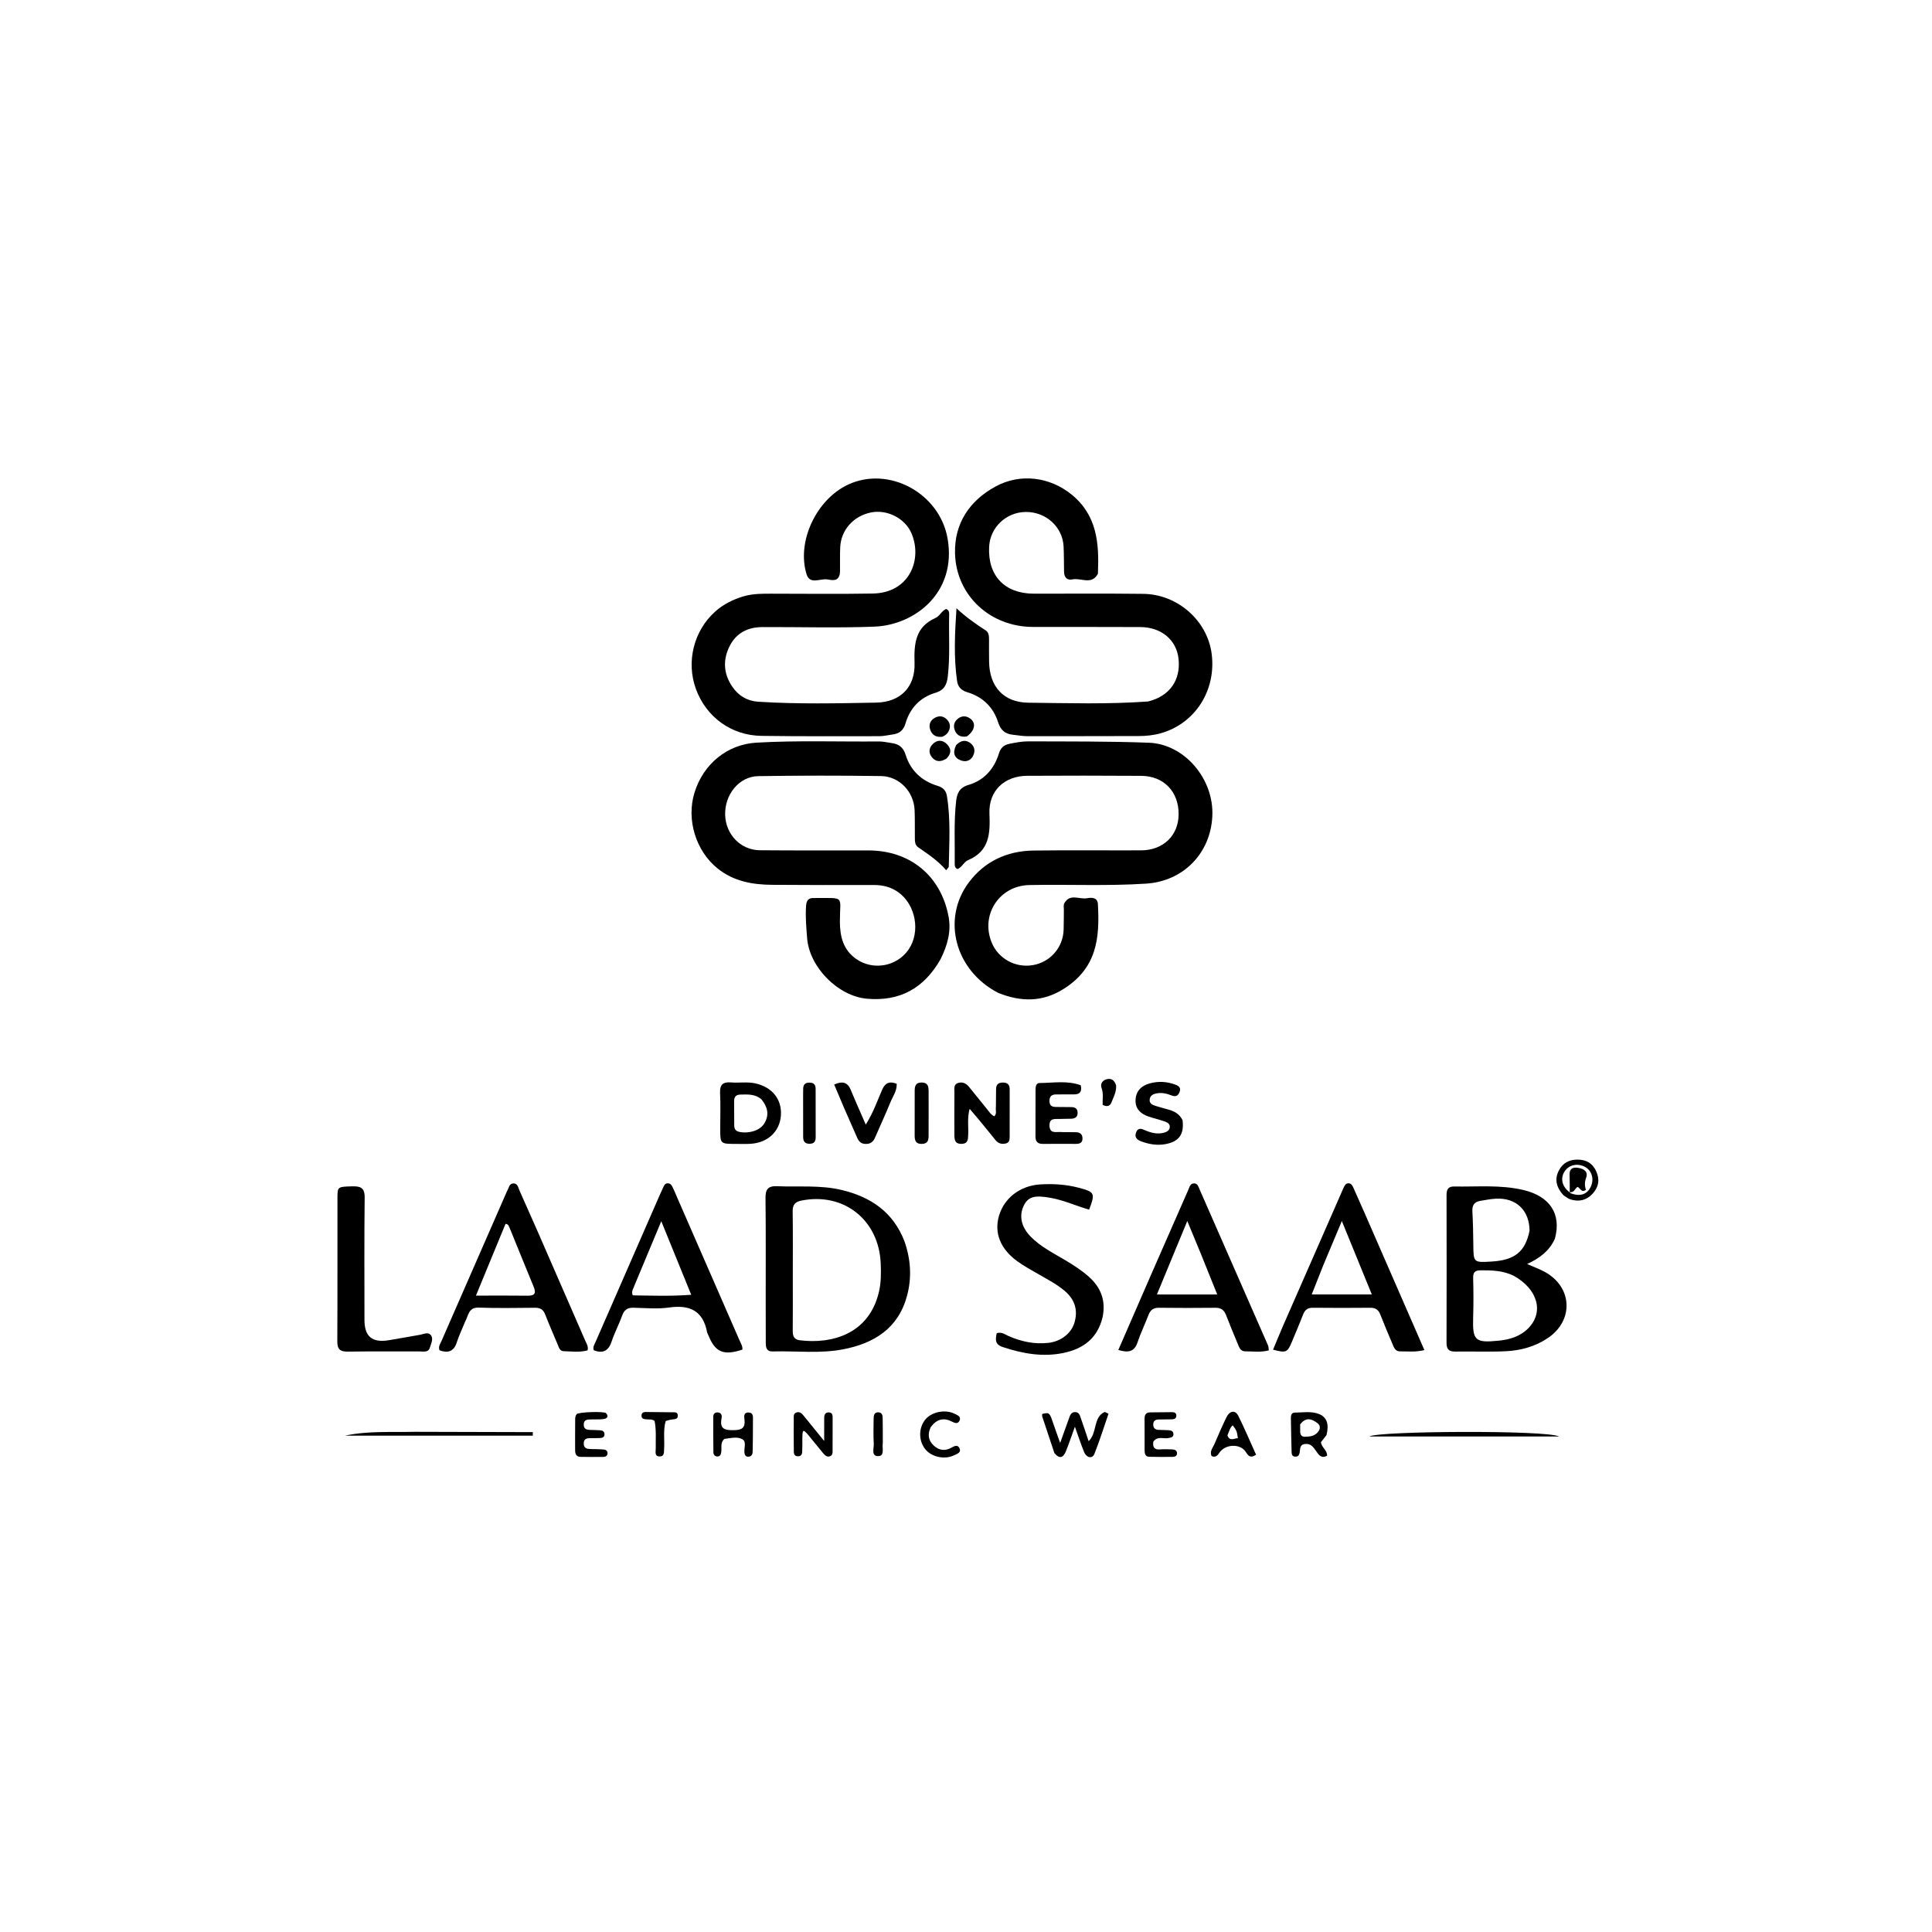 <svg version="1.1" id="Layer_1" xmlns="http://www.w3.org/2000/svg" xmlns:xlink="http://www.w3.org/1999/xlink" x="0px" y="0px"
	 width="100%" viewBox="0 0 1024 1024" enable-background="new 0 0 1024 1024" xml:space="preserve">
<path fill="#000000" opacity="1" stroke="none" 
	d="
M498.536,508.355 
	C489.775,523.845 476.863,530.899 459.437,529.333 
	C444.139,527.957 428.986,512.649 427.79,497.21 
	C427.354,491.579 426.842,485.937 427.223,480.245 
	C427.418,477.342 428.383,475.856 431.366,475.981 
	C431.532,475.988 431.699,475.969 431.865,475.97 
	C448.283,476.05 445.12,474.452 445.161,488.483 
	C445.184,496.461 446.923,503.378 453.693,508.195 
	C462.689,514.597 475.398,512.284 481.577,503.253 
	C488.002,493.861 485.376,479.503 476.07,472.868 
	C472.104,470.04 467.726,469.047 462.896,469.064 
	C445.064,469.13 427.231,469.096 409.399,468.976 
	C398.898,468.905 388.894,467.185 380.323,460.289 
	C368.861,451.068 363.673,434.483 368.083,420.151 
	C372.773,404.91 385.442,394.529 400.882,393.629 
	C422.524,392.368 444.197,393.184 465.855,392.987 
	C467.998,392.967 470.147,393.494 472.292,393.785 
	C476.168,394.31 478.692,395.797 480.029,400.13 
	C482.589,408.431 488.591,413.982 496.918,416.502 
	C499.978,417.427 501.42,419.086 501.888,421.932 
	C503.929,434.345 503.089,446.842 502.875,459.317 
	C502.868,459.711 502.343,460.095 501.496,461.254 
	C497.174,456.152 491.784,452.665 486.533,448.978 
	C484.746,447.724 484.909,445.449 484.894,443.435 
	C484.859,438.769 484.947,434.098 484.762,429.439 
	C484.375,419.661 476.726,411.457 466.904,411.323 
	C445.244,411.028 423.573,411.039 401.914,411.365 
	C391.763,411.518 384.022,421.109 384.35,431.961 
	C384.662,442.297 392.592,450.567 402.73,450.651 
	C421.895,450.81 441.061,450.743 460.227,450.744 
	C482.377,450.745 498.723,464.181 502.764,485.837 
	C504.234,493.716 502.178,501.016 498.536,508.355 
z"/>
<path fill="#000000" opacity="1" stroke="none" 
	d="
M529.034,526.222 
	C506.22,514.443 498.891,487.102 513.576,467.595 
	C521.942,456.483 533.86,450.983 547.803,450.803 
	C566.797,450.557 585.798,450.778 604.795,450.708 
	C616.55,450.665 624.614,442.846 624.698,431.618 
	C624.788,419.649 616.857,411.294 604.926,411.215 
	C584.763,411.081 564.598,411.078 544.434,411.191 
	C532.285,411.26 523.93,419.192 524.424,431.238 
	C524.855,441.732 524.492,451.072 513.08,455.906 
	C510.892,456.833 509.865,459.673 507.526,460.619 
	C506.038,460.013 506.007,458.76 506.022,457.64 
	C506.165,446.651 505.519,435.642 506.76,424.68 
	C507.231,420.52 508.467,417.449 513.346,416.017 
	C521.535,413.614 526.892,407.595 529.398,399.488 
	C530.391,396.277 532.044,394.822 535.134,394.211 
	C538.41,393.563 541.659,392.924 545.018,392.937 
	C566.344,393.016 587.67,392.866 608.989,393.662 
	C627.668,394.359 643.568,412.766 642.554,432.712 
	C641.556,452.363 627.155,467.055 607.503,468.341 
	C586.866,469.692 566.196,468.676 545.544,469.095 
	C529.734,469.417 519.639,484.733 525.565,499.451 
	C529.042,508.087 538.141,513.122 547.413,511.541 
	C556.679,509.962 563.452,502.213 563.745,492.779 
	C563.854,489.282 563.819,485.781 563.869,482.282 
	C563.886,481.117 563.587,479.752 564.08,478.823 
	C566.965,473.395 572.085,476.805 576.154,476.079 
	C578.486,475.663 581.695,475.539 581.904,479.143 
	C582.962,497.466 581.274,513.061 563.769,524.135 
	C552.685,531.147 541.208,531.171 529.034,526.222 
z"/>
<path fill="#000000" opacity="1" stroke="none" 
	d="
M394.35,315.979 
	C399.474,314.581 404.305,314.662 409.142,314.667 
	C426.973,314.686 444.808,314.894 462.634,314.585 
	C482.074,314.247 489.063,296.492 483.072,282.604 
	C479.588,274.528 470.006,269.884 461.551,271.631 
	C452.312,273.541 445.749,280.926 445.329,290.051 
	C445.161,293.71 445.266,297.382 445.223,301.047 
	C445.209,302.211 445.295,303.417 445.028,304.53 
	C444.103,308.39 440.763,307.451 438.46,307.098 
	C434.736,306.527 429.259,310 427.517,304.42 
	C422.1,287.067 432.707,264.673 449.528,256.839 
	C471.104,246.791 498.102,261.375 502.258,285.53 
	C507.194,314.224 484.727,331.283 463.583,332.124 
	C443.782,332.911 423.928,332.287 404.097,332.361 
	C396.316,332.39 390.127,335.493 386.606,342.673 
	C383.014,349.997 383.549,357.242 388.153,363.988 
	C391.426,368.783 396.067,371.568 401.942,371.938 
	C422.752,373.251 443.592,372.793 464.405,372.401 
	C477.34,372.157 485.13,364.067 484.73,351.399 
	C484.407,341.191 485.102,332.303 495.862,327.517 
	C498.054,326.542 499.102,323.766 501.424,322.773 
	C503.214,323.384 503.094,324.872 503.065,326.127 
	C502.821,336.945 503.609,347.782 502.345,358.586 
	C501.84,362.9 500.469,365.816 495.696,367.235 
	C487.689,369.616 482.303,375.333 479.962,383.353 
	C478.839,387.2 476.629,388.843 473.001,389.308 
	C470.694,389.604 468.391,390.193 466.086,390.195 
	C445.256,390.214 424.423,390.308 403.596,390.025 
	C387.599,389.809 374.293,380.043 368.856,365.184 
	C363.582,350.768 367.699,334.261 379.12,324.099 
	C383.428,320.264 388.446,317.725 394.35,315.979 
z"/>
<path fill="#000000" opacity="1" stroke="none" 
	d="
M608.484,371.804 
	C619.963,368.99 625.891,360.466 624.647,349.124 
	C623.556,339.179 615.551,332.418 604.386,332.353 
	C585.388,332.243 566.39,332.343 547.392,332.284 
	C524.85,332.215 506.721,315.663 506.18,293.208 
	C505.801,277.472 513.81,265.429 527.593,257.893 
	C540.835,250.652 556.429,252.804 567.873,262.04 
	C581.52,273.053 582.603,288.044 581.929,303.747 
	C581.922,303.913 581.926,304.102 581.849,304.237 
	C578.473,310.242 572.868,306.106 568.386,307.104 
	C565.611,307.722 564.019,306.015 563.968,303.111 
	C563.888,298.612 563.937,294.108 563.722,289.617 
	C563.228,279.282 554.351,271.251 543.68,271.35 
	C533.295,271.447 524.808,279.482 524.265,289.731 
	C523.45,305.129 532.486,314.641 547.965,314.66 
	C567.297,314.682 586.63,314.52 605.959,314.754 
	C624.23,314.975 639.984,329.018 642.221,346.61 
	C644.677,365.932 633.44,383.483 615.292,388.619 
	C611.425,389.714 607.456,390.115 603.439,390.121 
	C583.774,390.146 564.11,390.215 544.445,390.188 
	C541.969,390.184 539.495,389.699 537.018,389.45 
	C532.819,389.027 530.39,387.149 528.989,382.741 
	C526.483,374.858 520.901,369.379 512.854,366.945 
	C509.589,365.957 507.758,364.303 507.26,360.861 
	C505.425,348.171 506.104,335.486 506.953,322.392 
	C511.913,327.046 517.152,330.709 522.541,334.195 
	C524.163,335.244 524.213,337.35 524.212,339.227 
	C524.21,343.059 524.185,346.893 524.24,350.725 
	C524.429,363.95 531.952,372.315 545.094,372.449 
	C566.078,372.662 587.083,373.343 608.484,371.804 
z"/>
<path fill="#000000" opacity="1" stroke="none" 
	d="
M824.104,656.608 
	C821.12,663.146 815.966,666.906 809.401,669.961 
	C813.037,671.561 815.998,672.619 818.725,674.104 
	C833.386,682.09 834.292,699.746 820.511,709.112 
	C813.724,713.726 805.974,715.829 797.913,716.194 
	C789.105,716.593 780.264,716.21 771.44,716.356 
	C768.06,716.412 766.68,715.244 766.691,711.743 
	C766.773,685.597 766.748,659.451 766.7,633.306 
	C766.695,630.493 767.593,628.81 770.652,628.867 
	C782.94,629.093 795.282,627.848 807.458,630.734 
	C821.473,634.056 827.729,643.419 824.104,656.608 
M802.234,676.152 
	C796.673,673.427 790.727,673.24 784.69,673.293 
	C781.608,673.321 780.717,674.506 780.803,677.505 
	C780.998,684.323 781.014,691.155 780.807,697.973 
	C780.425,710.507 781.691,711.857 794.334,710.591 
	C800.217,710.002 805.835,708.319 810.112,703.924 
	C818.363,695.444 815.132,683.281 802.234,676.152 
M810.701,652.246 
	C810.58,641.518 803.664,634.83 793.004,635.316 
	C790.2,635.444 787.413,636.035 784.627,636.472 
	C781.453,636.97 780.215,638.804 780.395,642.054 
	C780.717,647.863 780.839,653.687 780.891,659.506 
	C780.978,669.22 780.928,669.22 790.659,668.636 
	C802.765,667.91 808.465,663.475 810.701,652.246 
z"/>
<path fill="#000000" opacity="1" stroke="none" 
	d="
M479.383,657.907 
	C482.795,667.658 483.305,677.251 480.755,686.781 
	C476.135,704.049 463.319,712.013 446.851,715.173 
	C434.493,717.544 421.942,715.94 409.483,716.291 
	C406.113,716.386 405.885,713.998 405.876,711.53 
	C405.849,704.203 405.84,696.877 405.837,689.55 
	C405.827,671.399 405.944,653.248 405.736,635.1 
	C405.683,630.451 406.94,628.505 411.907,628.719 
	C423.355,629.213 434.879,628.002 446.211,630.743 
	C461.504,634.441 473.346,642.312 479.383,657.907 
M420.201,677.5 
	C420.201,686.818 420.253,696.136 420.166,705.452 
	C420.141,708.168 420.918,709.994 423.838,710.36 
	C440.75,712.482 460.478,707.223 465.806,684.93 
	C467.025,679.828 467.017,674.703 466.792,669.563 
	C465.783,646.492 447.172,631.855 424.78,636.329 
	C421.411,637.002 420.081,638.552 420.133,642.059 
	C420.303,653.537 420.2,665.019 420.201,677.5 
z"/>
<path fill="#000000" opacity="1" stroke="none" 
	d="
M375.681,708.251 
	C375.285,707.276 374.89,706.691 374.767,706.053 
	C372.589,694.744 365.604,691.445 354.709,693.003 
	C348.504,693.89 342.067,693.276 335.74,693.125 
	C332.611,693.05 330.878,694.211 329.8,697.199 
	C328.106,701.891 325.731,706.345 324.156,711.07 
	C322.466,716.139 319.469,717.471 314.739,715.7 
	C314.059,713.957 315.035,712.682 315.621,711.34 
	C327.015,685.242 338.416,659.148 349.819,633.055 
	C350.286,631.986 350.758,630.919 351.276,629.875 
	C351.856,628.706 352.235,627.196 353.869,627.174 
	C355.714,627.149 356.248,628.768 356.899,630.089 
	C357.56,631.432 358.097,632.836 358.696,634.21 
	C369.822,659.692 380.953,685.171 392.067,710.658 
	C392.718,712.151 393.683,713.581 393.479,715.31 
	C383.758,718.564 379.222,716.823 375.681,708.251 
M336.207,681.493 
	C335.788,683.03 334.418,684.37 335.376,686.57 
	C345.25,686.683 355.257,687.099 366.366,686.26 
	C361.021,673.128 356.019,660.841 350.494,647.271 
	C345.42,659.372 340.93,670.079 336.207,681.493 
z"/>
<path fill="#000000" opacity="1" stroke="none" 
	d="
M610.23,675.304 
	C616.871,660.167 623.335,645.368 629.842,630.588 
	C630.483,629.131 630.859,627.136 632.997,627.215 
	C634.82,627.282 635.213,629.048 635.797,630.377 
	C647.921,657.96 660.025,685.552 672.101,713.156 
	C672.41,713.863 672.354,714.73 672.497,715.726 
	C668.209,716.866 664.062,716.221 659.961,716.234 
	C657.436,716.242 656.793,714.101 656.033,712.278 
	C653.918,707.209 651.802,702.138 649.83,697.012 
	C648.799,694.331 647.147,693.124 644.196,693.156 
	C634.203,693.264 624.208,693.268 614.216,693.146 
	C611.216,693.109 609.683,694.428 608.672,697.088 
	C606.84,701.909 604.552,706.57 602.923,711.454 
	C601.244,716.485 598.039,717.118 592.735,715.51 
	C598.58,702.066 604.322,688.856 610.23,675.304 
M636.596,664.83 
	C634.336,659.362 632.075,653.894 629.29,647.157 
	C623.633,660.841 618.493,673.273 613.187,686.106 
	C624.196,686.106 634.276,686.106 645.163,686.106 
	C642.167,678.717 639.501,672.139 636.596,664.83 
z"/>
<path fill="#000000" opacity="1" stroke="none" 
	d="
M246.551,700.478 
	C244.953,704.376 243.282,707.847 242.11,711.479 
	C240.494,716.489 237.317,717.241 232.97,715.702 
	C232.164,713.701 233.333,712.288 233.974,710.818 
	C245.426,684.573 256.913,658.343 268.392,632.11 
	C268.526,631.805 268.618,631.475 268.793,631.196 
	C269.724,629.714 269.834,627.28 272.088,627.229 
	C274.386,627.177 274.666,629.482 275.386,631.093 
	C278.576,638.237 281.764,645.382 284.898,652.551 
	C293.365,671.92 301.814,691.297 310.237,710.685 
	C310.881,712.168 311.939,713.589 311.435,715.701 
	C307.331,716.884 303.046,716.258 298.811,716.17 
	C296.748,716.128 296.277,714.302 295.636,712.768 
	C293.392,707.393 291.053,702.055 288.933,696.631 
	C287.931,694.07 286.326,693.12 283.622,693.145 
	C273.63,693.237 263.629,693.399 253.646,693.071 
	C248.292,692.895 248.354,697.145 246.551,700.478 
M270.135,650.855 
	C269.614,650.115 269.758,648.84 267.937,648.676 
	C262.854,661.007 257.722,673.456 252.258,686.708 
	C262.132,686.708 270.902,686.625 279.669,686.745 
	C283.623,686.799 284.223,685.295 282.802,681.882 
	C278.593,671.772 274.541,661.597 270.135,650.855 
z"/>
<path fill="#000000" opacity="1" stroke="none" 
	d="
M723.23,642.844 
	C733.842,667.213 744.327,691.224 754.96,715.573 
	C750.012,716.793 746.025,716.188 742.078,716.255 
	C739.524,716.298 738.842,714.229 738.07,712.405 
	C735.861,707.193 733.64,701.984 731.582,696.712 
	C730.597,694.188 729.033,693.121 726.305,693.145 
	C716.143,693.237 705.98,693.242 695.82,693.139 
	C693.036,693.111 691.589,694.317 690.631,696.805 
	C688.777,701.621 686.725,706.361 684.755,711.132 
	C682.39,716.862 681.658,717.205 674.748,715.349 
	C676.549,711.044 678.266,706.776 680.109,702.562 
	C690.387,679.07 700.696,655.591 710.994,632.107 
	C711.329,631.345 711.624,630.563 711.999,629.821 
	C712.594,628.644 713.08,627.206 714.671,627.173 
	C716.261,627.14 716.864,628.485 717.415,629.711 
	C719.324,633.964 721.21,638.227 723.23,642.844 
M701.321,670.719 
	C699.335,675.742 697.348,680.764 695.241,686.092 
	C706.172,686.092 716.267,686.092 727.095,686.092 
	C721.732,672.952 716.7,660.624 711.206,647.164 
	C707.644,655.657 704.634,662.835 701.321,670.719 
z"/>
<path fill="#000000" opacity="1" stroke="none" 
	d="
M584.409,698.057 
	C581.744,709.364 574.134,714.878 563.782,717.064 
	C552.717,719.401 541.98,717.447 531.4,713.939 
	C527.086,712.509 527.654,709.702 528.286,706.603 
	C530.909,705.833 532.573,707.236 534.323,708.016 
	C541.149,711.056 548.196,712.586 555.695,711.743 
	C562.224,711.009 567.791,706.779 569.481,701.042 
	C571.421,694.459 569.718,688.896 564.558,684.414 
	C560.379,680.783 555.474,678.269 550.716,675.523 
	C546.829,673.279 542.844,671.141 539.222,668.514 
	C530.144,661.932 526.832,653.363 529.505,644.343 
	C532.326,634.826 540.787,628.374 551.508,627.754 
	C558.345,627.359 565.111,627.773 571.804,629.544 
	C580.193,631.763 580.6,632.369 577.262,641.14 
	C570.476,639.201 563.974,636.171 556.937,634.897 
	C548.649,633.396 545.148,634.174 542.813,638.628 
	C539.94,644.109 541.148,650.229 546.286,655.453 
	C551.615,660.872 558.399,664.214 564.812,668.052 
	C569.114,670.626 573.31,673.325 577.054,676.647 
	C583.372,682.254 586.227,689.156 584.409,698.057 
z"/>
<path fill="#000000" opacity="1" stroke="none" 
	d="
M221.752,707.619 
	C224.253,707.332 226.702,705.674 228.303,707.587 
	C229.921,709.521 228.456,712.104 227.852,714.233 
	C227.061,717.014 224.368,716.282 222.312,716.29 
	C209.659,716.341 197.004,716.196 184.353,716.381 
	C180.297,716.44 178.76,715.141 178.782,710.964 
	C178.913,685.491 178.826,660.017 178.86,634.543 
	C178.868,628.964 179.149,628.992 186.591,628.789 
	C190.931,628.671 193.342,629.402 193.281,634.688 
	C193.031,656.329 193.173,677.975 193.176,699.62 
	C193.178,708.4 197.237,711.791 206.1,710.344 
	C211.185,709.514 216.251,708.568 221.752,707.619 
z"/>
<path fill="#000000" opacity="1" stroke="none" 
	d="
M527.85,586.576 
	C527.879,583.149 527.891,580.157 527.941,577.166 
	C527.977,574.977 529.017,573.829 531.313,573.776 
	C533.745,573.719 535.146,574.672 535.151,577.205 
	C535.166,585.681 535.172,594.158 535.141,602.634 
	C535.136,604.168 534.898,605.7 533.002,606.091 
	C530.895,606.525 529.09,606.089 527.664,604.31 
	C524.441,600.292 521.166,596.314 517.895,592.334 
	C516.75,590.942 515.553,589.593 513.941,587.712 
	C512.561,592.638 513.39,597.048 513.165,601.374 
	C513.042,603.75 513.202,606.15 509.728,606.264 
	C506.016,606.386 505.847,603.949 505.843,601.302 
	C505.831,593.822 505.793,586.342 505.858,578.863 
	C505.874,576.978 505.313,574.634 508.025,573.932 
	C510.395,573.319 512.195,574.315 513.673,576.166 
	C516.784,580.062 519.933,583.928 523.091,587.785 
	C524.234,589.181 525.156,590.813 526.983,591.651 
	C528.478,590.307 527.58,588.542 527.85,586.576 
z"/>
<path fill="#000000" opacity="1" stroke="none" 
	d="
M390.04,606.296 
	C381.743,606.278 381.74,606.278 381.735,598.271 
	C381.731,591.953 381.97,585.624 381.659,579.322 
	C381.438,574.827 383.234,573.353 387.482,573.705 
	C391.774,574.06 396.129,573.258 400.402,574.222 
	C409.39,576.251 414.517,582.759 413.889,591.293 
	C413.271,599.682 407.031,605.596 398.002,606.226 
	C395.519,606.399 393.016,606.28 390.04,606.296 
M403.66,582.77 
	C400.396,579.791 396.383,580.054 392.399,580.146 
	C390.152,580.197 389.083,581.333 389.094,583.551 
	C389.115,587.851 389.124,592.15 389.156,596.45 
	C389.17,598.298 389.839,599.505 391.893,599.929 
	C396.85,600.951 402.602,599.269 404.909,595.724 
	C407.68,591.467 407.246,587.288 403.66,582.77 
z"/>
<path fill="#000000" opacity="1" stroke="none" 
	d="
M572.814,575.204 
	C573.603,578.592 572.354,580.043 569.344,580.047 
	C566.187,580.052 563.03,580.081 559.873,580.067 
	C557.455,580.057 556.182,581.043 556.233,583.643 
	C556.282,586.119 557.668,586.725 559.783,586.713 
	C562.441,586.697 565.101,586.74 567.759,586.785 
	C569.601,586.816 571.024,587.377 571.146,589.559 
	C571.278,591.929 569.947,592.86 567.821,592.95 
	C565.829,593.035 563.831,592.973 561.841,593.067 
	C559.31,593.186 556.119,592.349 556.251,596.663 
	C556.383,600.984 559.67,599.857 562.114,599.994 
	C564.766,600.142 567.431,600.031 570.089,600.08 
	C572.152,600.118 573.649,600.877 573.739,603.236 
	C573.835,605.748 572.257,606.283 570.189,606.28 
	C564.372,606.271 558.555,606.233 552.739,606.292 
	C550.002,606.32 548.814,605.043 548.823,602.371 
	C548.853,594.062 548.833,585.752 548.856,577.443 
	C548.86,575.879 549.164,574.021 550.989,574.017 
	C558.206,574.002 565.491,572.564 572.814,575.204 
z"/>
<path fill="#000000" opacity="1" stroke="none" 
	d="
M626.792,593.773 
	C627.67,601.351 624.818,605.069 617.807,606.392 
	C613.388,607.226 609.185,606.522 605.072,605.029 
	C602.908,604.243 601.087,602.997 602.154,600.194 
	C603.222,597.388 605.117,598.299 607.05,599.128 
	C610.163,600.462 613.405,601.237 616.778,600.385 
	C618.229,600.019 619.745,599.315 619.991,597.598 
	C620.255,595.75 618.796,594.902 617.375,594.414 
	C614.549,593.443 611.623,592.763 608.792,591.803 
	C604.67,590.406 601.721,587.817 601.861,583.13 
	C602.003,578.368 604.838,575.496 609.297,574.249 
	C613.921,572.956 618.531,573.208 623.026,574.902 
	C624.692,575.53 626.048,576.466 625.251,578.629 
	C624.491,580.692 623.251,581.516 621.008,580.627 
	C618.516,579.64 615.9,579.007 613.191,579.486 
	C611.309,579.818 609.561,580.569 609.349,582.786 
	C609.145,584.916 610.852,585.618 612.445,586.139 
	C614.815,586.913 617.253,587.474 619.643,588.192 
	C622.592,589.078 625.203,590.457 626.792,593.773 
z"/>
<path fill="#000000" opacity="1" stroke="none" 
	d="
M447.162,586.727 
	C445.402,582.603 443.815,578.818 442.139,574.819 
	C446.569,572.867 449.254,573.575 450.949,577.715 
	C453.33,583.533 455.927,589.263 458.875,596.05 
	C462.918,589.631 464.992,583.391 467.618,577.45 
	C469.24,573.78 471.624,572.978 475.277,574.438 
	C475.439,578.238 473.197,581.119 471.922,584.262 
	C469.361,590.573 466.463,596.747 463.764,603.003 
	C462.802,605.234 461.363,606.356 458.803,606.307 
	C456.404,606.261 455.198,605.051 454.335,603.052 
	C452.03,597.712 449.672,592.393 447.162,586.727 
z"/>
<path fill="#000000" opacity="1" stroke="none" 
	d="
M558.846,770.151 
	C556.595,763.475 554.492,757.166 552.425,750.845 
	C552.282,750.407 552.406,749.882 552.406,749.411 
	C556.28,748.574 556.263,748.579 558.335,754.695 
	C559.343,757.668 560.427,760.614 561.908,764.79 
	C563.716,759.738 565.124,755.76 566.567,751.796 
	C567.134,750.237 567.613,748.506 569.731,748.437 
	C571.952,748.364 572.346,750.216 572.887,751.737 
	C574.27,755.626 575.547,759.554 576.998,763.857 
	C581.678,759.451 579.276,751.093 585.546,748.355 
	C586.21,748.668 586.874,748.982 587.538,749.295 
	C585.084,756.4 582.847,763.592 580.068,770.568 
	C578.972,773.317 575.902,772.755 574.595,769.594 
	C572.961,765.643 571.657,761.555 569.723,756.17 
	C567.822,761.4 566.492,765.4 564.913,769.299 
	C563.64,772.442 561.687,773.587 558.846,770.151 
z"/>
<path fill="#000000" opacity="1" stroke="none" 
	d="
M427.673,759.711 
	C426.629,758.774 425.535,757.305 425.358,759.811 
	C425.172,762.46 425.34,765.132 425.216,767.788 
	C425.136,769.515 425.575,771.897 422.838,771.861 
	C420.433,771.829 420.757,769.648 420.735,768.073 
	C420.662,762.753 420.674,757.431 420.712,752.111 
	C420.72,750.838 420.412,749.3 422.039,748.68 
	C423.746,748.03 424.891,749.05 425.875,750.257 
	C429.204,754.337 432.514,758.432 436.834,763.757 
	C436.834,758.666 436.808,755.087 436.846,751.509 
	C436.863,749.851 437.4,748.475 439.413,748.614 
	C441.246,748.74 441.305,750.186 441.308,751.55 
	C441.32,757.203 441.328,762.856 441.289,768.51 
	C441.28,769.802 441.457,771.341 439.825,771.869 
	C438.344,772.348 437.276,771.421 436.404,770.368 
	C433.542,766.911 430.714,763.425 427.673,759.711 
z"/>
<path fill="#000000" opacity="1" stroke="none" 
	d="
M703.072,760.615 
	C701.974,762.092 701.042,763.245 700.134,764.367 
	C700.378,767.163 703.497,768.594 703.383,771.559 
	C700.191,773.291 698.853,770.937 697.424,768.914 
	C696.061,766.986 694.825,765.119 691.945,765.324 
	C688.629,765.559 689.239,768.065 688.827,770.058 
	C688.562,771.334 687.861,772.154 686.418,772.052 
	C684.851,771.941 684.603,770.831 684.574,769.592 
	C684.433,763.61 684.277,757.629 684.197,751.647 
	C684.179,750.291 684.452,748.721 686.195,748.713 
	C690.491,748.693 694.896,747.835 699.047,749.443 
	C703.223,751.06 704.544,754.792 703.072,760.615 
M689.121,754.923 
	C689.118,756.252 689.081,757.582 689.122,758.909 
	C689.17,760.443 689.911,761.525 691.522,761.508 
	C694.391,761.478 697.214,761.165 698.967,758.405 
	C699.925,756.899 699.648,755.338 698.368,754.366 
	C695.471,752.167 692.38,750.748 689.121,754.923 
z"/>
<path fill="#000000" opacity="1" stroke="none" 
	d="
M383.861,762.668 
	C381.627,764.811 382.641,767.297 382.287,769.532 
	C382.094,770.753 381.862,771.897 380.341,771.958 
	C378.876,772.017 378.138,770.986 378.119,769.766 
	C378.017,763.444 378.011,757.119 378.044,750.796 
	C378.051,749.476 378.847,748.596 380.261,748.613 
	C382.404,748.638 382.735,750.246 382.438,751.762 
	C381.236,757.886 384.811,758.122 389.384,757.996 
	C393.139,757.892 395.009,756.782 394.626,752.746 
	C394.471,751.112 393.826,748.605 396.755,748.662 
	C399.445,748.715 399.069,751.075 399.075,752.822 
	C399.094,758.317 399.03,763.812 398.928,769.306 
	C398.902,770.712 398.428,771.979 396.691,772.071 
	C395.19,772.15 394.725,771.231 394.566,769.897 
	C394.278,767.49 395.788,764.198 393.531,762.866 
	C390.871,761.297 387.375,762.218 383.861,762.668 
z"/>
<path fill="#000000" opacity="1" stroke="none" 
	d="
M315.127,752.325 
	C314.02,752.333 313.355,752.345 312.69,752.347 
	C310.837,752.353 309.391,752.787 309.391,755.084 
	C309.391,757.361 310.83,757.823 312.674,757.88 
	C314.502,757.935 316.333,757.95 318.154,758.087 
	C319.428,758.183 320.417,758.788 320.398,760.245 
	C320.379,761.779 319.248,762.133 318.012,762.186 
	C316.351,762.256 314.687,762.248 313.024,762.25 
	C311.027,762.254 309.322,762.546 309.392,765.168 
	C309.461,767.759 311.239,767.974 313.181,768.026 
	C315.34,768.083 317.506,768.066 319.657,768.232 
	C320.827,768.323 322.036,768.705 322.006,770.261 
	C321.976,771.791 320.839,772.181 319.615,772.193 
	C315.626,772.234 311.635,772.242 307.647,772.166 
	C305.527,772.125 304.838,770.658 304.831,768.793 
	C304.809,763.14 304.797,757.485 304.861,751.832 
	C304.87,751.059 305.164,750.159 305.629,749.549 
	C306.508,748.393 320.131,747.939 321.186,749 
	C322.447,750.269 322.163,751.579 320.517,752.007 
	C318.946,752.415 317.224,752.242 315.127,752.325 
z"/>
<path fill="#000000" opacity="1" stroke="none" 
	d="
M611.295,764.094 
	C610.82,767.288 612.013,768.444 614.872,768.219 
	C617.015,768.051 619.186,768.133 621.339,768.224 
	C622.525,768.274 623.737,768.624 623.838,770.109 
	C623.941,771.628 622.818,772.152 621.586,772.168 
	C617.438,772.219 613.287,772.228 609.141,772.121 
	C606.867,772.063 606.669,770.29 606.663,768.55 
	C606.646,763.07 606.691,757.591 606.636,752.112 
	C606.615,749.947 607.286,748.596 609.7,748.59 
	C613.518,748.582 617.335,748.509 621.153,748.477 
	C622.443,748.466 623.516,748.823 623.481,750.382 
	C623.446,751.929 622.304,752.24 621.062,752.271 
	C618.739,752.329 616.414,752.324 614.09,752.361 
	C612.345,752.388 611.253,753.108 611.243,755.028 
	C611.234,756.889 612.216,757.764 613.98,757.851 
	C615.803,757.94 617.633,757.924 619.453,758.043 
	C620.661,758.122 621.841,758.487 621.939,759.954 
	C622.061,761.798 620.63,761.92 619.289,762.204 
	C616.662,762.76 613.581,760.97 611.295,764.094 
z"/>
<path fill="#000000" opacity="1" stroke="none" 
	d="
M646.163,770.165 
	C645.059,771.87 643.891,772.539 642.141,771.728 
	C641.015,769.171 642.87,767.305 643.723,765.284 
	C645.722,760.549 647.79,755.838 650.028,751.213 
	C651.737,747.681 654.74,747.225 656.309,750.378 
	C659.681,757.157 662.627,764.148 665.74,771.036 
	C662.518,773.201 661.455,771.366 660.213,769.453 
	C657.337,765.023 649.277,765.29 646.163,770.165 
M650.554,760.767 
	C651.76,764.122 654.056,762.341 656.108,762.253 
	C655.521,758.375 655.521,758.375 653.361,755.441 
	C651.899,756.685 651.551,758.534 650.554,760.767 
z"/>
<path fill="#000000" opacity="1" stroke="none" 
	d="
M492.194,587.013 
	C492.184,592.344 492.158,597.177 492.175,602.01 
	C492.184,604.449 491.649,606.209 488.634,606.288 
	C485.33,606.375 484.78,604.481 484.792,601.826 
	C484.829,593.993 484.825,586.159 484.803,578.326 
	C484.795,575.726 485.235,573.7 488.564,573.757 
	C491.942,573.814 492.176,576.017 492.179,578.515 
	C492.181,581.182 492.19,583.849 492.194,587.013 
z"/>
<path fill="#000000" opacity="1" stroke="none" 
	d="
M493.284,756.438 
	C491.442,760.393 492.124,763.663 494.997,766.264 
	C497.694,768.706 500.829,769.205 504.179,767.349 
	C505.617,766.551 507.486,765.447 508.504,767.505 
	C509.693,769.911 507.262,770.561 505.753,771.299 
	C500.633,773.804 493.674,772.254 490.325,767.997 
	C486.773,763.483 486.852,756.666 490.506,752.302 
	C493.892,748.258 501.109,746.848 506.038,749.367 
	C507.436,750.081 509.536,750.771 508.595,752.912 
	C507.681,754.991 505.994,754.211 504.38,753.401 
	C500.019,751.211 496.37,752.234 493.284,756.438 
z"/>
<path fill="#000000" opacity="1" stroke="none" 
	d="
M807,761.367 
	C779.927,761.368 753.355,761.368 725.781,761.368 
	C730.58,758.394 820.023,757.906 826.35,761.365 
	C820.066,761.365 813.783,761.365 807,761.367 
z"/>
<path fill="#000000" opacity="1" stroke="none" 
	d="
M220,758.888 
	C241.137,758.944 261.775,759 282.412,759.055 
	C282.402,759.676 282.392,760.296 282.382,760.917 
	C249.212,760.917 216.042,760.917 182.872,760.917 
	C195.014,758.314 207.282,759.187 220,758.888 
z"/>
<path fill="#000000" opacity="1" stroke="none" 
	d="
M425.668,580.127 
	C425.682,578.814 425.713,577.982 425.708,577.151 
	C425.692,574.911 426.713,573.814 429.033,573.814 
	C431.388,573.814 432.305,574.987 432.304,577.197 
	C432.301,585.681 432.311,594.164 432.327,602.647 
	C432.331,604.744 431.708,606.161 429.243,606.219 
	C426.633,606.28 425.686,604.996 425.691,602.567 
	C425.708,595.247 425.679,587.928 425.668,580.127 
z"/>
<path fill="#000000" opacity="1" stroke="none" 
	d="
M828.631,633.474 
	C824.958,629.373 823.775,625.134 826.229,620.381 
	C828.245,616.477 831.589,614.655 835.96,614.618 
	C840.544,614.581 843.99,616.404 845.962,620.659 
	C847.995,625.047 847.415,629.092 844.158,632.653 
	C840.913,636.201 836.868,637.119 832.349,635.703 
	C831.12,635.319 830.054,634.412 828.631,633.474 
M832.003,632.004 
	C832.003,632.004 831.983,631.987 832.504,632.45 
	C837.488,634.361 841.307,633.076 843.21,628.849 
	C844.996,624.881 843.685,620.447 840.152,618.513 
	C836.16,616.328 831.492,617.372 829.217,620.959 
	C826.866,624.666 827.965,628.997 832.003,632.004 
z"/>
<path fill="#000000" opacity="1" stroke="none" 
	d="
M352.821,753.182 
	C351.439,758.238 352.307,763.068 352,767.854 
	C351.888,769.605 352.236,772.002 349.601,771.956 
	C346.801,771.908 347.579,769.467 347.557,767.765 
	C347.494,762.825 347.905,757.861 346.945,753.163 
	C345.552,752.06 344.165,752.427 342.873,752.294 
	C341.546,752.157 339.962,752.19 340.014,750.329 
	C340.075,748.128 341.897,748.397 343.35,748.4 
	C347.665,748.411 351.979,748.471 356.294,748.534 
	C357.586,748.553 359.174,748.272 359.252,750.254 
	C359.325,752.144 357.859,752.175 356.493,752.32 
	C355.356,752.44 354.232,752.691 352.821,753.182 
z"/>
<path fill="#000000" opacity="1" stroke="none" 
	d="
M467.906,764.805 
	C467.428,767.65 469.077,771.74 465.444,771.767 
	C461.608,771.796 463.243,767.695 463.11,765.355 
	C462.858,760.893 462.996,756.406 463.046,751.931 
	C463.065,750.21 463.317,748.411 465.677,748.571 
	C467.705,748.708 467.812,750.406 467.839,751.902 
	C467.913,756.045 467.891,760.19 467.906,764.805 
z"/>
<path fill="#000000" opacity="1" stroke="none" 
	d="
M499.442,390.493 
	C496.042,390.887 493.938,389.529 493.017,386.676 
	C492.231,384.241 492.888,382.057 495.16,380.651 
	C497.346,379.3 499.617,379.282 501.565,381.055 
	C503.632,382.934 504.056,385.263 502.68,387.775 
	C502.028,388.964 501.034,389.827 499.442,390.493 
z"/>
<path fill="#000000" opacity="1" stroke="none" 
	d="
M501.669,402.066 
	C498.786,403.854 496.223,403.953 494.156,401.612 
	C492.119,399.304 492.149,396.649 494.313,394.436 
	C496.452,392.248 499.125,391.969 501.47,394.031 
	C504.067,396.317 504.633,399.04 501.669,402.066 
z"/>
<path fill="#000000" opacity="1" stroke="none" 
	d="
M512.483,390.312 
	C509.061,390.917 506.943,389.636 505.968,386.789 
	C505.141,384.374 505.854,382.22 507.985,380.715 
	C509.936,379.338 511.999,379.374 513.974,380.673 
	C517.436,382.949 516.936,387.035 512.483,390.312 
z"/>
<path fill="#000000" opacity="1" stroke="none" 
	d="
M506.762,394.938 
	C509.367,392.249 512.018,391.947 514.562,394.043 
	C516.759,395.852 516.944,398.43 515.64,400.819 
	C514.384,403.119 512.041,403.928 509.633,403.144 
	C505.643,401.844 504.828,398.981 506.762,394.938 
z"/>
<path fill="#000000" opacity="1" stroke="none" 
	d="
M591.568,575.328 
	C591.757,578.817 590.187,581.45 589.138,584.214 
	C588.348,586.295 586.76,586.798 584.423,585.607 
	C584.308,582.699 584.965,579.611 583.828,576.57 
	C583.157,574.775 584.053,572.858 586.09,572.16 
	C588.74,571.252 590.608,572.234 591.568,575.328 
z"/>
<path fill="#000000" opacity="1" stroke="none" 
	d="
M832.012,632.013 
	C831.989,628.873 832.001,625.722 831.911,622.575 
	C831.818,619.335 833.662,618.56 836.4,618.974 
	C839.372,619.423 841.894,620.916 840.705,624.173 
	C839.845,626.528 839.853,628.53 840.591,630.634 
	C838.177,632.353 837.664,629.796 836.219,629.098 
	C834.809,629.605 834.613,631.971 832.308,631.909 
	C831.983,631.987 832.003,632.004 832.012,632.013 
z"/>
</svg>